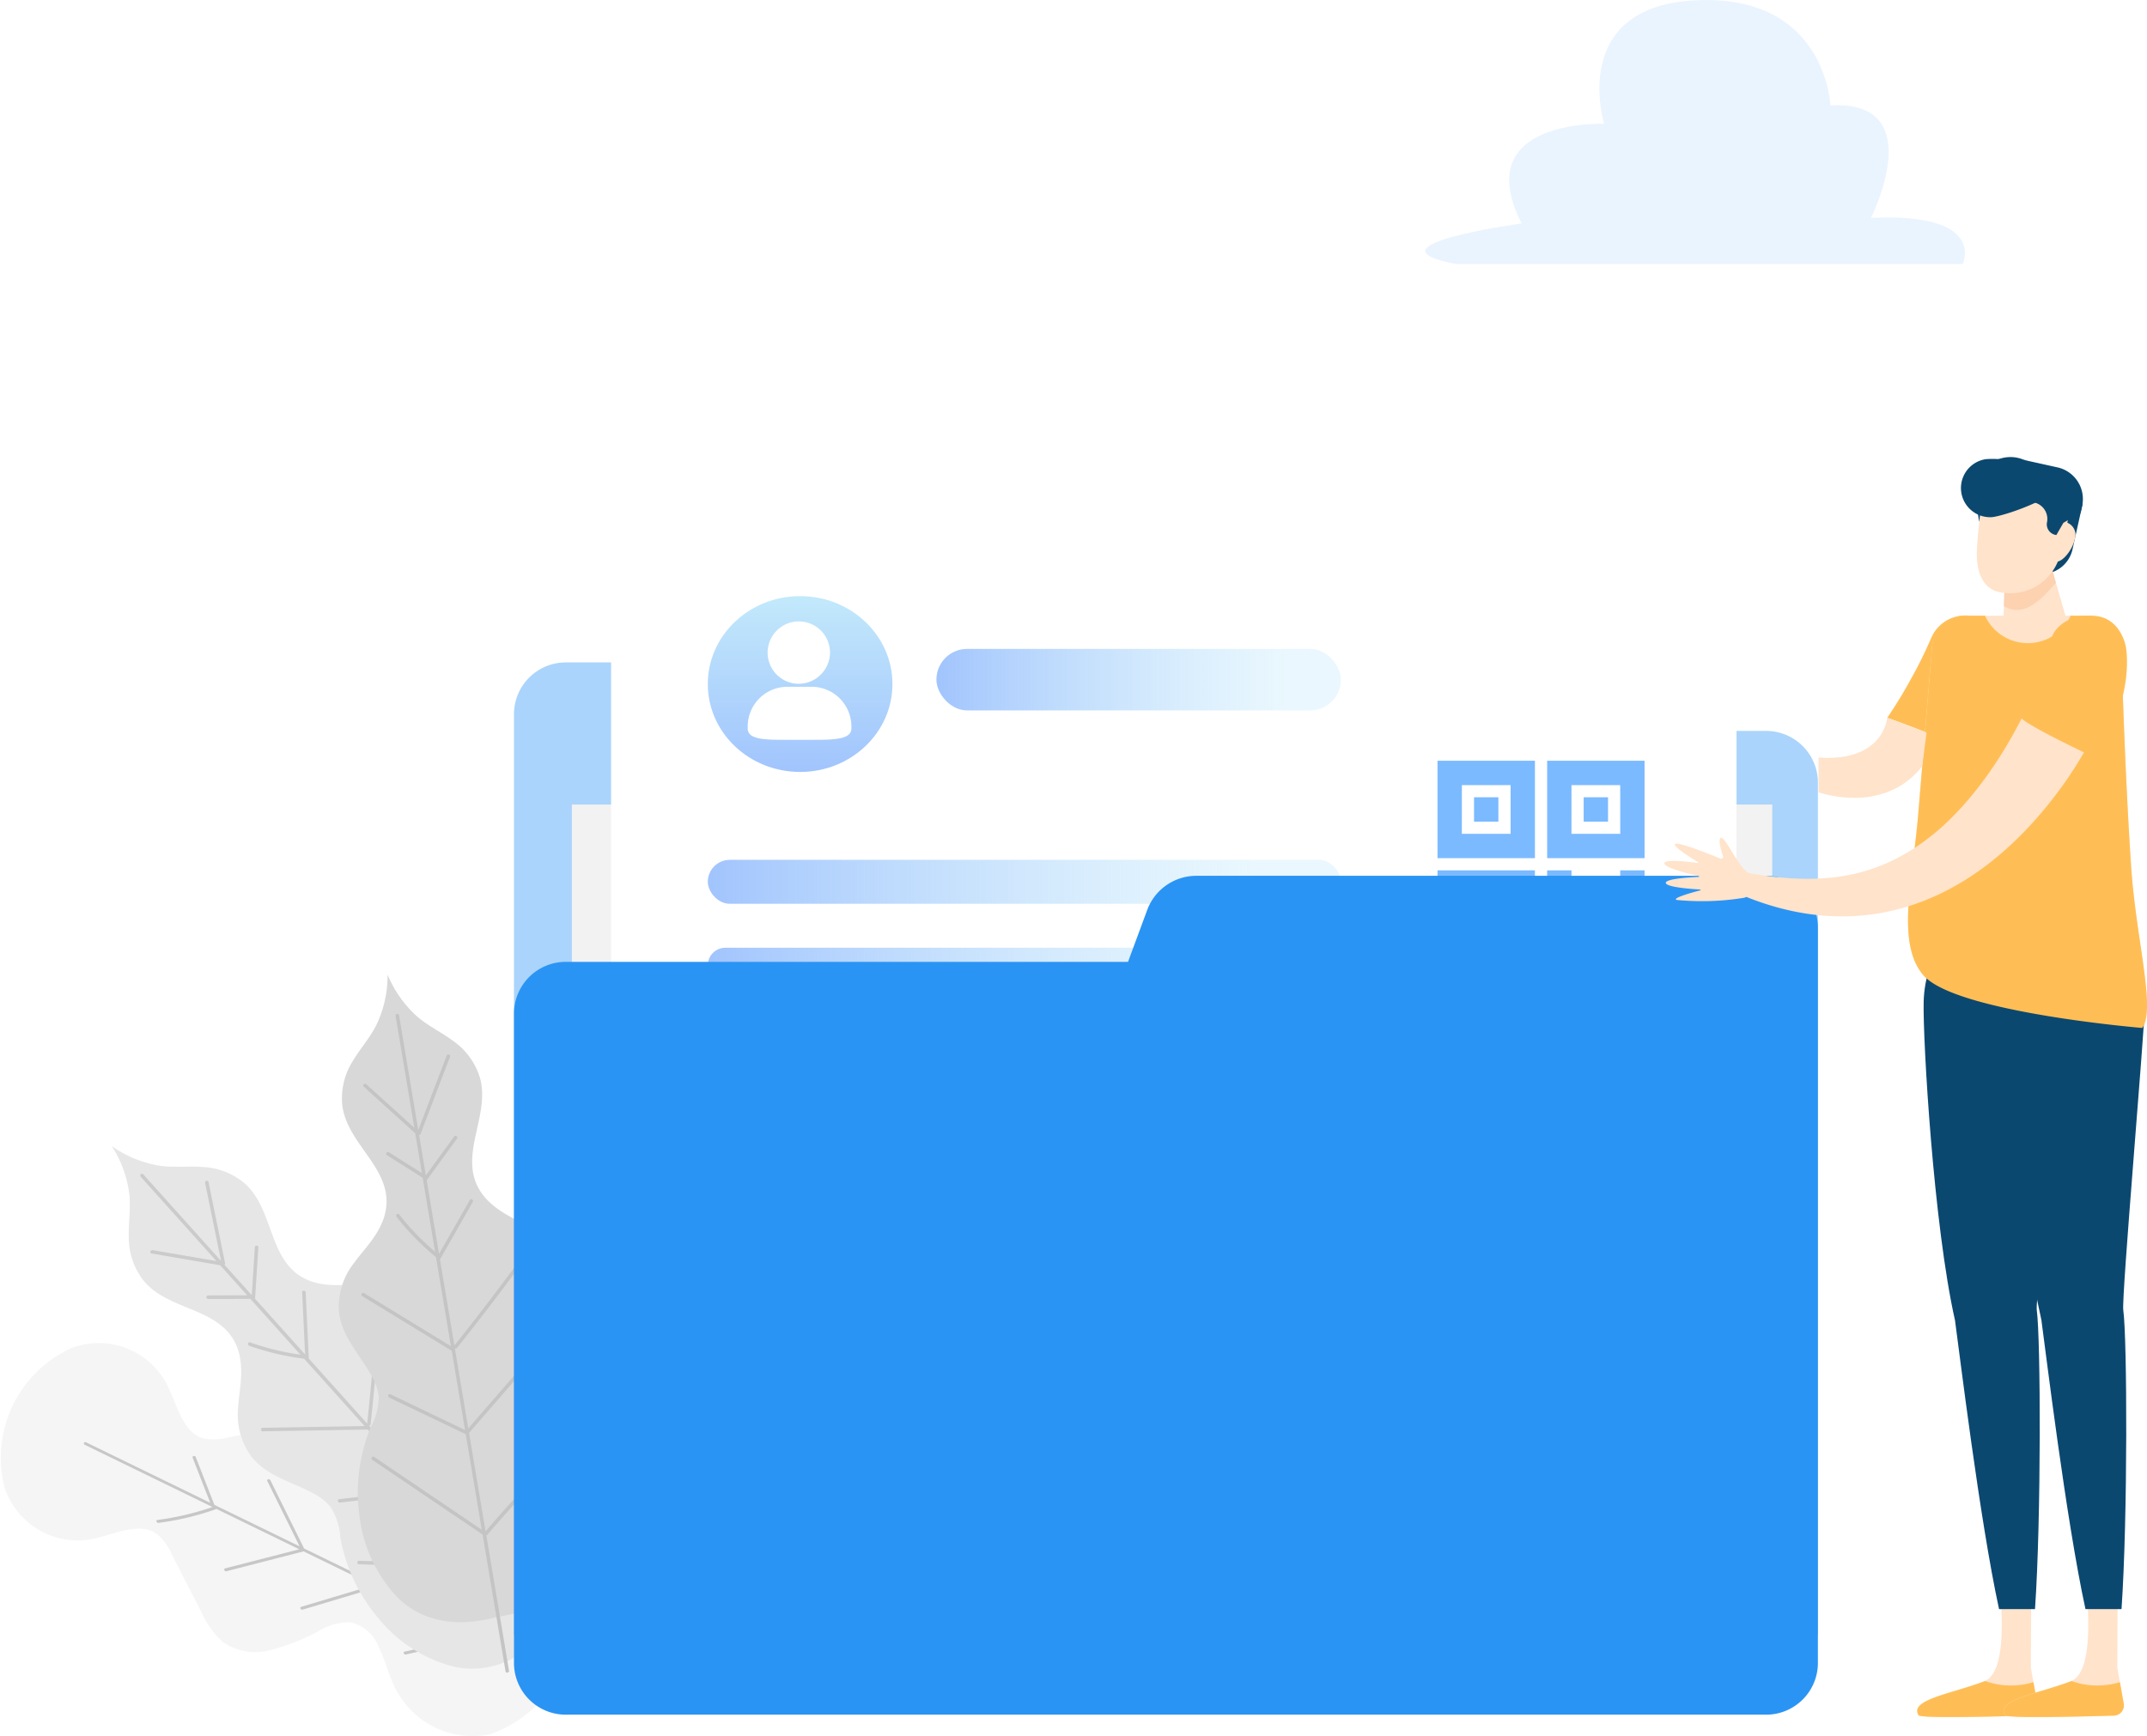 <svg xmlns="http://www.w3.org/2000/svg" xmlns:xlink="http://www.w3.org/1999/xlink" width="244.185" height="197.536" viewBox="0 0 244.185 197.536">
  <defs>
    <style>
      .cls-1 {
        opacity: 0.4;
      }

      .cls-2 {
        fill: #e6e6e6;
      }

      .cls-3 {
        fill: #c7c7c7;
      }

      .cls-4 {
        fill: #cbcbcb;
      }

      .cls-5 {
        fill: #d8d8d8;
      }

      .cls-6 {
        fill: #c4c4c4;
      }

      .cls-13, .cls-7 {
        fill: #2a94f4;
      }

      .cls-8 {
        fill: #f2f2f2;
      }

      .cls-9 {
        fill: #fff;
      }

      .cls-10 {
        fill: url(#linear-gradient);
      }

      .cls-11 {
        fill: url(#linear-gradient-2);
      }

      .cls-12 {
        fill: #7bbaff;
      }

      .cls-13 {
        opacity: 0.1;
      }

      .cls-14 {
        fill: #ffbe55;
      }

      .cls-15 {
        fill: #ffe3ca;
      }

      .cls-16 {
        fill: #0b4870;
      }

      .cls-17 {
        fill: #fcd2b1;
      }

      .cls-18 {
        filter: url(#矩形_2353);
      }
    </style>
    <filter id="矩形_2353" x="54.5" y="46.82" width="158" height="106" filterUnits="userSpaceOnUse">
      <feOffset dy="3" input="SourceAlpha"/>
      <feGaussianBlur stdDeviation="5" result="blur"/>
      <feFlood flood-opacity="0.059"/>
      <feComposite operator="in" in2="blur"/>
      <feComposite in="SourceGraphic"/>
    </filter>
    <linearGradient id="linear-gradient" x1="0.5" x2="0.5" y2="1" gradientUnits="objectBoundingBox">
      <stop offset="0" stop-color="#c2e9fb"/>
      <stop offset="1" stop-color="#a1c4fd"/>
    </linearGradient>
    <linearGradient id="linear-gradient-2" x1="0.862" y1="0.5" x2="0" y2="0.5" gradientUnits="objectBoundingBox">
      <stop offset="0" stop-color="#c2e9fb" stop-opacity="0.349"/>
      <stop offset="1" stop-color="#a1c4fd"/>
    </linearGradient>
  </defs>
  <g id="组_4001" data-name="组 4001" transform="translate(-79.212 -188.397)">
    <g id="组_3995" data-name="组 3995" transform="translate(79.212 299.265)">
      <g id="组_3990" data-name="组 3990" transform="translate(0 41.935)">
        <g id="组_3989" data-name="组 3989" class="cls-1">
          <path id="路径_3000" data-name="路径 3000" class="cls-2" d="M116.683,569.676a6.571,6.571,0,0,1,4,3.636,24.278,24.278,0,0,1,1.722,5.654,6.935,6.935,0,0,0,1.423,3.435,4.424,4.424,0,0,0,4.071.859c1.47-.29,2.9-.941,4.357-1.313a9.864,9.864,0,0,1,11.419,4.977,14.228,14.228,0,0,1-8.8,18.169,9.856,9.856,0,0,1-10.988-5.872c-.614-1.376-.989-2.9-1.672-4.235a4.415,4.415,0,0,0-3.2-2.654,6.888,6.888,0,0,0-3.576,1.011,24.226,24.226,0,0,1-5.506,2.16,6.553,6.553,0,0,1-5.333-.888A10.281,10.281,0,0,1,102.034,591q-1.643-3.188-3.287-6.385a6.246,6.246,0,0,0-1.675-2.317c-2.005-1.461-4.889.066-7.436.573a8.739,8.739,0,0,1-9.946-6.02,13.718,13.718,0,0,1,7.6-15.694,8.746,8.746,0,0,1,10.89,4.074c1.187,2.311,1.776,5.519,4.162,6.189a6.271,6.271,0,0,0,2.859-.126q3.523-.694,7.046-1.382A10.218,10.218,0,0,1,116.683,569.676Z" transform="translate(-79.212 -560.577)"/>
        </g>
        <path id="路径_3001" data-name="路径 3001" class="cls-3" d="M138.9,602.964c-.116-.2-.469-.126-.353.079a51.648,51.648,0,0,1,4.137,9.256.256.256,0,0,0,.227.161c-.013,0-.025.009-.041.013l-8.3-4.042a.012.012,0,0,0-.009,0q-1.917-3.882-3.838-7.76c-.1-.208-.456-.129-.353.079q1.837,3.716,3.674,7.43l-9.694-4.722-2.116-5.431c-.082-.214-.434-.132-.353.079q1,2.56,2,5.122l-1.9-.926q-6.111-2.975-12.219-5.953c-.233-.113-.372.173-.139.286l14.517,7.074a32.166,32.166,0,0,1-6.275,1.476c-.236.032-.076.356.157.324a31.883,31.883,0,0,0,6.46-1.536.135.135,0,0,0,.076-.06l9.451,4.606q-4.217,1.086-8.434,2.169c-.224.057-.066.384.157.324l8.768-2.257,7.915,3.857-8.179,2.446c-.217.066-.063.39.157.324l8.494-2.541q4.746,2.314,9.5,4.625l1.744.85q-4.071.921-8.145,1.845c-.227.05-.069.378.157.324l8.491-1.924q4.987,2.427,9.971,4.858c.233.113.372-.173.139-.286q-4.784-2.328-9.565-4.66a.194.194,0,0,0-.016-.079q-2.054-4.26-4.112-8.522c-.1-.211-.453-.132-.353.079q1.988,4.118,3.973,8.239h0l-.047.01-11.331-5.522a.2.2,0,0,0-.239-.264l-.009,0a.113.113,0,0,0,.016-.113A51.649,51.649,0,0,0,138.9,602.964Z" transform="translate(-99.97 -585.065)"/>
      </g>
      <g id="组_3992" data-name="组 3992" transform="translate(12.709 19.526)">
        <g id="组_3991" data-name="组 3991">
          <path id="路径_3002" data-name="路径 3002" class="cls-2" d="M177.131,531.021c.633,4.4-1.672,7.764-4.452,10.163l-3.617,3.466c-2.515,2.679-5.975,4.836-10.342,4.017a16.144,16.144,0,0,1-8.759-5.5,19.481,19.481,0,0,1-4.389-9.3,7.174,7.174,0,0,0-1.08-3.378,5.991,5.991,0,0,0-1.93-1.558c-2.386-1.319-5.176-1.911-6.989-4.08a8.019,8.019,0,0,1-1.621-5.7c.113-1.823.548-3.554.246-5.491a6.16,6.16,0,0,0-.907-2.462c-2.235-3.422-7.254-3.246-9.983-6.369a7.9,7.9,0,0,1-1.788-4.984c-.054-1.647.22-3.186.072-4.855a12.966,12.966,0,0,0-2.012-5.6,13.079,13.079,0,0,0,5.513,2.245c1.659.217,3.211.009,4.852.135a7.894,7.894,0,0,1,4.905,2c3,2.859,2.613,7.868,5.935,10.248a6.248,6.248,0,0,0,2.421,1.011c1.924.384,3.671.022,5.5-.016a8,8,0,0,1,5.62,1.864c2.094,1.9,2.566,4.716,3.781,7.153a5.945,5.945,0,0,0,1.473,1.993,7.172,7.172,0,0,0,3.331,1.221,19.49,19.49,0,0,1,9.1,4.782A16.162,16.162,0,0,1,177.131,531.021Z" transform="translate(-119.58 -489.4)"/>
        </g>
        <path id="路径_3003" data-name="路径 3003" class="cls-4" d="M173.267,527.845a131.9,131.9,0,0,0-3.246,15.924l-7.6-8.463a.158.158,0,0,0,.016-.041l1.87-12.426c.038-.252-.346-.365-.384-.11q-.921,6.1-1.839,12.2l-6.164-6.863a.2.2,0,0,0,.17-.179q.614-5.672,1.007-11.365c.019-.258-.381-.265-.4-.009q-.392,5.662-1,11.306l-6.64-7.4c0-.01,0-.013,0-.022q-.175-3.749-.353-7.5c-.013-.255-.412-.268-.4-.009l.331,7.062-5.7-6.341a.25.25,0,0,0,.019-.069q.184-2.881.365-5.765c.016-.258-.384-.264-.4-.01q-.175,2.72-.346,5.443c-.372-.416-.743-.828-1.118-1.243l-1.993-2.22a.186.186,0,0,0,.072-.2l-1.88-9.2c-.05-.252-.441-.157-.39.094q.907,4.439,1.813,8.875-4.425-4.926-8.847-9.851c-.173-.192-.46.085-.29.277q4.307,4.8,8.614,9.593-3.627-.623-7.254-1.244c-.252-.044-.365.34-.11.384q3.872.666,7.745,1.329a.153.153,0,0,0,.038,0l3.079,3.428q-2.215,0-4.433.013a.2.2,0,0,0-.009.4q2.4,0,4.8-.013l5.7,6.353a29.581,29.581,0,0,1-5.72-1.395c-.242-.085-.353.3-.11.384a30.428,30.428,0,0,0,6.249,1.473L155.4,528.1q-5.785.1-11.573.2c-.258,0-.268.406-.009.4q5.955-.1,11.91-.2c.009,0,.013,0,.022,0l6.108,6.8q-4.67.562-9.344,1.121c-.255.031-.161.419.094.39q4.789-.571,9.574-1.146l7.052,7.852c.1.117.211.233.315.349q-7.386-.217-14.775-.438a.2.2,0,0,0-.009.4l15.153.447q5.27,5.87,10.541,11.737c.173.192.46-.085.29-.277q-5.214-5.809-10.43-11.614a.2.2,0,0,0,.069-.129,131.444,131.444,0,0,1,3.258-16.022A.2.2,0,1,0,173.267,527.845Z" transform="translate(-126.647 -496.261)"/>
      </g>
      <g id="组_3994" data-name="组 3994" transform="translate(38.518 0)">
        <g id="组_3993" data-name="组 3993">
          <path id="路径_3004" data-name="路径 3004" class="cls-5" d="M233.388,493.362c-1.823,4.052-5.572,5.657-9.206,6.193l-4.911.985c-3.558.913-7.638.878-10.884-2.153a16.162,16.162,0,0,1-4.449-9.335,19.51,19.51,0,0,1,1.278-10.2,7.186,7.186,0,0,0,.9-3.432,5.978,5.978,0,0,0-.793-2.349c-1.307-2.393-3.347-4.389-3.712-7.191A8.007,8.007,0,0,1,203.3,460.2c1.074-1.48,2.368-2.708,3.151-4.5a6.225,6.225,0,0,0,.554-2.563c-.054-4.086-4.386-6.627-5.015-10.726a7.891,7.891,0,0,1,1.162-5.166c.834-1.417,1.9-2.572,2.663-4.058a13.029,13.029,0,0,0,1.307-5.805,13.067,13.067,0,0,0,3.451,4.852c1.285,1.074,2.708,1.728,4.024,2.714a7.9,7.9,0,0,1,3.07,4.316c1,4.024-2.012,8.041-.485,11.831a6.238,6.238,0,0,0,1.5,2.15c1.417,1.354,3.089,1.987,4.65,2.937a8,8,0,0,1,3.743,4.587c.749,2.726-.362,5.355-.642,8.066a5.937,5.937,0,0,0,.176,2.475,7.2,7.2,0,0,0,2.157,2.818,19.517,19.517,0,0,1,5.119,8.916A16.154,16.154,0,0,1,233.388,493.362Z" transform="translate(-201.559 -427.38)"/>
        </g>
        <path id="路径_3005" data-name="路径 3005" class="cls-6" d="M235.154,488.783a131.919,131.919,0,0,0-11.277,11.7L222,489.265a.152.152,0,0,0,.035-.028l8.239-9.486c.167-.192-.1-.494-.268-.3q-4.047,4.656-8.094,9.316-.76-4.548-1.524-9.1a.206.206,0,0,0,.242-.06q3.561-4.458,6.945-9.055c.154-.208-.179-.428-.334-.22q-3.367,4.571-6.907,9.007l-1.643-9.8c0-.006.009-.009.016-.016L222.425,463c.126-.224-.2-.447-.334-.22q-1.752,3.07-3.507,6.139l-1.407-8.406a.251.251,0,0,0,.054-.047q1.7-2.338,3.4-4.672c.151-.208-.183-.431-.334-.22l-3.208,4.408c-.091-.548-.183-1.1-.277-1.647-.164-.982-.327-1.961-.494-2.944a.186.186,0,0,0,.167-.126q1.672-4.387,3.347-8.774c.091-.242-.286-.371-.378-.129q-1.615,4.231-3.227,8.463-1.1-6.531-2.188-13.059c-.044-.255-.434-.176-.394.079q1.067,6.357,2.131,12.716l-5.456-4.94c-.189-.17-.491.094-.3.268q2.914,2.635,5.824,5.273a.159.159,0,0,0,.031.019l.762,4.543q-1.875-1.186-3.75-2.368c-.217-.138-.441.2-.22.334q2.031,1.28,4.058,2.563l1.41,8.422a29.919,29.919,0,0,1-4.083-4.244c-.161-.2-.456.063-.3.268a30.2,30.2,0,0,0,4.486,4.593l1.7,10.122q-4.94-3.018-9.876-6.035c-.22-.135-.441.2-.22.334q5.081,3.107,10.166,6.212a.187.187,0,0,0,.022.006l1.511,9.017q-4.246-2.031-8.488-4.065c-.233-.11-.359.268-.129.378l8.7,4.165,1.744,10.408c.025.154.05.309.079.463q-6.12-4.146-12.237-8.289a.2.2,0,0,0-.22.334l12.552,8.5q1.3,7.778,2.607,15.559c.044.255.434.176.394-.079l-2.578-15.4a.211.211,0,0,0,.129-.069,131.342,131.342,0,0,1,11.34-11.778C235.61,488.906,235.346,488.607,235.154,488.783Z" transform="translate(-207.171 -437.132)"/>
      </g>
    </g>
    <g id="XMLID_2399_" transform="translate(137.669 263.759)">
      <g id="XMLID_2400_" transform="translate(0 0)">
        <g id="XMLID_2401_">
          <g id="XMLID_2404_" class="cls-1">
            <g id="组_3996" data-name="组 3996">
              <path id="路径_3006" data-name="路径 3006" class="cls-7" d="M339.041,376.742v-1.979a5.893,5.893,0,0,0-5.967-5.813H270.857a5.893,5.893,0,0,0-5.967,5.813V479.6h148.3V382.555a5.893,5.893,0,0,0-5.967-5.813Z" transform="translate(-264.89 -368.95)"/>
            </g>
          </g>
          <g id="XMLID_2403_" transform="translate(6.584 16.168)">
            <rect id="矩形_2433" data-name="矩形 2433" class="cls-8" width="136.52" height="95.544"/>
          </g>
          <g id="组_4002" data-name="组 4002" transform="translate(-29.957 -203.04)">
            <g class="cls-18" transform="matrix(1, 0, 0, 1, -28.5, 127.68)">
              <rect id="矩形_2353-2" data-name="矩形 2353" class="cls-9" width="128" height="76" rx="8" transform="translate(69.5 58.82)"/>
            </g>
            <g id="组_3937" data-name="组 3937" transform="translate(52.283 195.503)">
              <ellipse id="椭圆_60" data-name="椭圆 60" class="cls-10" cx="10.5" cy="10" rx="10.5" ry="10" transform="translate(-0.283 -0.005)"/>
            </g>
            <rect id="矩形_2357" data-name="矩形 2357" class="cls-11" width="46" height="7" rx="3.5" transform="translate(78 201.498)"/>
            <rect id="矩形_2358" data-name="矩形 2358" class="cls-11" width="72" height="5" rx="2.5" transform="translate(52 225.498)"/>
            <rect id="矩形_2359" data-name="矩形 2359" class="cls-11" width="72" height="4" rx="2" transform="translate(52 235.498)"/>
            <rect id="矩形_2360" data-name="矩形 2360" class="cls-11" width="72" height="5" rx="2.5" transform="translate(52 245.498)"/>
            <path id="路径_2699" data-name="路径 2699" class="cls-9" d="M100.335,46.891h-2.7c-2.54,0-4.546,0-4.546-1.291v-.266a4.516,4.516,0,0,1,4.546-4.476h2.7a4.517,4.517,0,0,1,4.546,4.476V45.6C104.881,46.891,102.774,46.891,100.335,46.891Zm-1.484-6.374a3.548,3.548,0,1,1,3.6-3.548A3.579,3.579,0,0,1,98.851,40.516Z" transform="translate(-36.55 164.953)"/>
            <path id="路径_2700" data-name="路径 2700" class="cls-12" d="M63,71.983H74.08V60.9H63Zm2.771-8.312h5.542v5.542H65.768Zm9.7-2.771V71.983H86.549V60.9Zm8.312,8.312H78.236V63.671h5.542ZM67.153,67.827h2.771V65.056H67.153ZM63,84.452H74.08V73.369H63Zm2.771-8.312h5.542v5.542H65.768ZM82.392,65.056H79.622v2.771h2.771V65.056Zm-6.927,19.4h2.771V81.681H75.465Zm2.771-8.312v5.542h2.771V76.139Zm5.542,5.542H81.007v2.771h5.542V78.91H83.778Zm0-5.542h2.771V73.369H83.778Zm-8.312-2.771v2.771h2.771V73.369ZM67.153,80.3h2.771V77.525H67.153Z" transform="translate(71.993 153.324)"/>
          </g>
          <g id="XMLID_2402_" transform="translate(0 24.275)">
            <g id="组_3997" data-name="组 3997">
              <path id="路径_3007" data-name="路径 3007" class="cls-7" d="M336.926,438.9l-2.2,5.949H270.857a5.893,5.893,0,0,0-5.967,5.813v74.019a5.893,5.893,0,0,0,5.967,5.813H407.222a5.893,5.893,0,0,0,5.967-5.813V440.873a5.893,5.893,0,0,0-5.967-5.813H342.541A5.959,5.959,0,0,0,336.926,438.9Z" transform="translate(-264.89 -435.06)"/>
            </g>
          </g>
        </g>
      </g>
    </g>
    <path id="路径_3012" data-name="路径 3012" class="cls-13" d="M286.328,270.436h57.614s2.855-5.878-10.43-5.248c0,0,6.785-13.434-4.615-12.8,0,0-.485-12.593-15.178-11.964s-10.556,14.063-10.556,14.063-15.468-.63-9.382,11.334C293.78,265.818,275.309,268.336,286.328,270.436Z" transform="translate(-41.507 -52)"/>
    <g id="组_4000" data-name="组 4000" transform="translate(268.512 240.414)">
      <path id="路径_3020" data-name="路径 3020" class="cls-14" d="M689.31,370.632c.008-.011.015-.019.022-.03a51.344,51.344,0,0,0,2.687-4.406,48.745,48.745,0,0,0,2.237-4.518l.03-.071c.048-.112.1-.223.156-.331a4.221,4.221,0,1,1,7.469,3.934,53.7,53.7,0,0,1-3.13,5.184c-.763,1.1-1.574,2.166-2.408,3.215C695.752,372.943,690.8,371.168,689.31,370.632Z" transform="translate(-663.97 -340.991)"/>
      <path id="路径_3021" data-name="路径 3021" class="cls-15" d="M697.435,399.95c3.673,4.213,24.871,5.973,24.871,5.973,1.563-1.816-.722-10.07-1.273-18.448-.6-9.058-.942-19.058-1.1-24.458a4.116,4.116,0,0,0-4.12-4H702.362a3.978,3.978,0,0,0-3.971,3.647c-.354,4.276-.968,11.712-1.574,19C696.2,389.064,694.26,396.31,697.435,399.95Z" transform="translate(-667.96 -340.991)"/>
      <path id="路径_3022" data-name="路径 3022" class="cls-15" d="M711.42,649.218l-.03,8.336.726,4.06a1.166,1.166,0,0,1-1.109,1.377c-3.413.1-12.154.335-12.389-.045-1.1-1.779,3.87-2.46,7.5-3.871s1.128-15.206,1.128-15.206Z" transform="translate(-669.717 -519.832)"/>
      <path id="路径_3023" data-name="路径 3023" class="cls-14" d="M706.121,684.69c.019-.007.037-.022.056-.03a8.328,8.328,0,0,0,2.94.514,8.674,8.674,0,0,0,2.568-.376l.432,2.43a1.166,1.166,0,0,1-1.109,1.377c-3.413.1-12.154.335-12.389-.045C697.52,686.781,702.485,686.1,706.121,684.69Z" transform="translate(-669.716 -545.442)"/>
      <path id="路径_3024" data-name="路径 3024" class="cls-16" d="M713.29,494.8c.447,3.189.517,23.628-.2,34.011H709c-2.2-10.071-4.555-29.594-4.991-32.713-.007-.041-.007-.078-.015-.119-2.449-10.837-3.666-31.935-3.569-36.211.13-5.794,3.889-10.409,8.392-10.309s8.046,4.883,7.916,10.677C716.643,463.778,713.081,493.286,713.29,494.8Z" transform="translate(-670.942 -397.77)"/>
      <path id="路径_3025" data-name="路径 3025" class="cls-15" d="M737.85,649.218l-.03,8.336.726,4.06a1.166,1.166,0,0,1-1.109,1.377c-3.413.1-12.155.335-12.389-.045-1.1-1.779,3.87-2.46,7.5-3.871s1.128-15.206,1.128-15.206Z" transform="translate(-686.311 -519.832)"/>
      <path id="路径_3026" data-name="路径 3026" class="cls-14" d="M732.551,684.69c.019-.007.037-.022.056-.03a8.328,8.328,0,0,0,2.94.514,8.671,8.671,0,0,0,2.568-.376l.432,2.43a1.166,1.166,0,0,1-1.109,1.377c-3.413.1-12.155.335-12.389-.045C723.95,686.781,728.919,686.1,732.551,684.69Z" transform="translate(-686.311 -545.442)"/>
      <path id="路径_3027" data-name="路径 3027" class="cls-16" d="M738.095,494.8c.447,3.189.517,23.628-.2,34.011h-4.1c-2.2-10.071-4.555-29.594-4.991-32.712l-.011-.119c-2.449-10.837-4.637-32.072-4.54-36.345.13-5.794,4.86-10.275,9.363-10.175s7.071,4.749,6.941,10.543C740.473,463.644,737.883,493.286,738.095,494.8Z" transform="translate(-685.908 -397.77)"/>
      <path id="路径_3028" data-name="路径 3028" class="cls-14" d="M702.236,359.02h2.185a5.361,5.361,0,0,0,9.743,0h1.995a3.757,3.757,0,0,1,3.766,3.651c.153,5.311.5,15.549,1.109,24.8.551,8.377,2.84,16.163,1.273,18.448,0,0-21.2-1.76-24.871-5.973-3.175-3.643-1.232-10.886-.614-18.28.61-7.357,1.232-14.868,1.582-19.125A3.841,3.841,0,0,1,702.236,359.02Z" transform="translate(-667.96 -340.991)"/>
      <path id="路径_3029" data-name="路径 3029" class="cls-16" d="M733.83,331.329l.253.056a3.562,3.562,0,0,0,4.25-2.706l1.143-5.139-3.729-.83Z" transform="translate(-691.921 -318.194)"/>
      <g id="组_3998" data-name="组 3998" transform="translate(38.578 11.018)">
        <path id="路径_3030" data-name="路径 3030" class="cls-15" d="M724.88,347.191h7.034l-2.028-7.011-4.793.592Z" transform="translate(-724.88 -340.18)"/>
      </g>
      <path id="路径_3031" data-name="路径 3031" class="cls-17" d="M725.142,340.772l4.793-.592.945,3.267c-1.072,1.21-2.665,3.089-4.41,3.089a2.783,2.783,0,0,1-1.511-.443Z" transform="translate(-686.352 -329.162)"/>
      <path id="路径_3032" data-name="路径 3032" class="cls-15" d="M719.217,329.859h0a5.853,5.853,0,0,0,6.989-4.447l1.418-6.371-9.806-2.181a51.11,51.11,0,0,0-1.139,8.489C716.653,327.987,717.606,329.5,719.217,329.859Z" transform="translate(-681.153 -314.521)"/>
      <path id="路径_3033" data-name="路径 3033" class="cls-15" d="M738.376,332.274c-.275,1.243.093,2.382.83,2.546s1.905-1.288,2.181-2.531a1.492,1.492,0,0,0-1.18-1.972C739.474,330.153,738.655,331.031,738.376,332.274Z" transform="translate(-694.718 -322.957)"/>
      <path id="路径_3034" data-name="路径 3034" class="cls-16" d="M716.322,315.381a5.683,5.683,0,0,1,.4-2.475h0a3.867,3.867,0,0,1,4.95-2.091,5.956,5.956,0,0,0,.644.182l3.312.733a3.688,3.688,0,0,1,2.8,4.4l-.171.77-1.961,1.139-.8,1.392-.13-.03a1.222,1.222,0,0,1-.942-1.377,1.922,1.922,0,0,0-1.381-2.285l-2.936-.655c-1.79-.4-2.932.357-3.23,1.693l-.16,1.154Z" transform="translate(-680.922 -310.575)"/>
      <path id="路径_3035" data-name="路径 3035" class="cls-16" d="M723.427,313.384c.223,1.816-6.308,4.12-8.027,4.332a3.321,3.321,0,0,1-.811-6.583C716.311,310.917,723.2,311.568,723.427,313.384Z" transform="translate(-678.121 -310.9)"/>
      <path id="路径_3036" data-name="路径 3036" class="cls-15" d="M685.615,364.719a53.11,53.11,0,0,1-6.412,13.014c-9.594,13.829-23.014,19.549-37.908,12.839a1.21,1.21,0,0,1,.722-2.293l.063.011c8.779,1.682,15.924,1.142,22.966-5.184,9.189-8.407,12.966-22.274,12.53-20.923a4.214,4.214,0,0,1,8.039,2.534Z" transform="translate(-633.375 -341.145)"/>
      <g id="组_3999" data-name="组 3999" transform="translate(40.531 18.032)">
        <path id="路径_3037" data-name="路径 3037" class="cls-14" d="M730.136,370.512a59.555,59.555,0,0,0,3.6-9.241s.953-2.467,4.753-2.229c3.037.19,3.588,3.509,3.588,3.509.085.458.994,5.932-3.513,12.616C738.562,375.164,729.828,371.071,730.136,370.512Z" transform="translate(-730.128 -359.026)"/>
      </g>
      <path id="路径_3038" data-name="路径 3038" class="cls-15" d="M630.851,430.98c-1.236-.718-2.713-4.231-3.208-4.06-.354.123.011,1.384.246,2.084a.223.223,0,0,1-.06.231.225.225,0,0,1-.234.045c-1.3-.532-4.957-1.987-5.169-1.656s1.913,1.634,2.631,2.058a.053.053,0,0,1,.022.063.053.053,0,0,1-.056.033c-.923-.127-3.926-.491-3.8.067.119.532,2.847,1.18,3.9,1.411a.052.052,0,0,1,.041.056.053.053,0,0,1-.052.048c-1.076.048-3.833.223-3.733.7s2.9.681,3.893.733a.049.049,0,0,1,.049.048.052.052,0,0,1-.041.056c-.886.231-3.16.86-2.7,1.083a29.723,29.723,0,0,0,7.733-.249C631.528,433.321,630.851,430.98,630.851,430.98Z" transform="translate(-621.219 -383.618)"/>
      <path id="路径_3039" data-name="路径 3039" class="cls-15" d="M676.138,390.22s-.361,5.046-7.808,4.529v3.941s7.313,2.683,11.782-2.936l.5-3.848Z" transform="translate(-650.798 -360.58)"/>
    </g>
  </g>
</svg>
